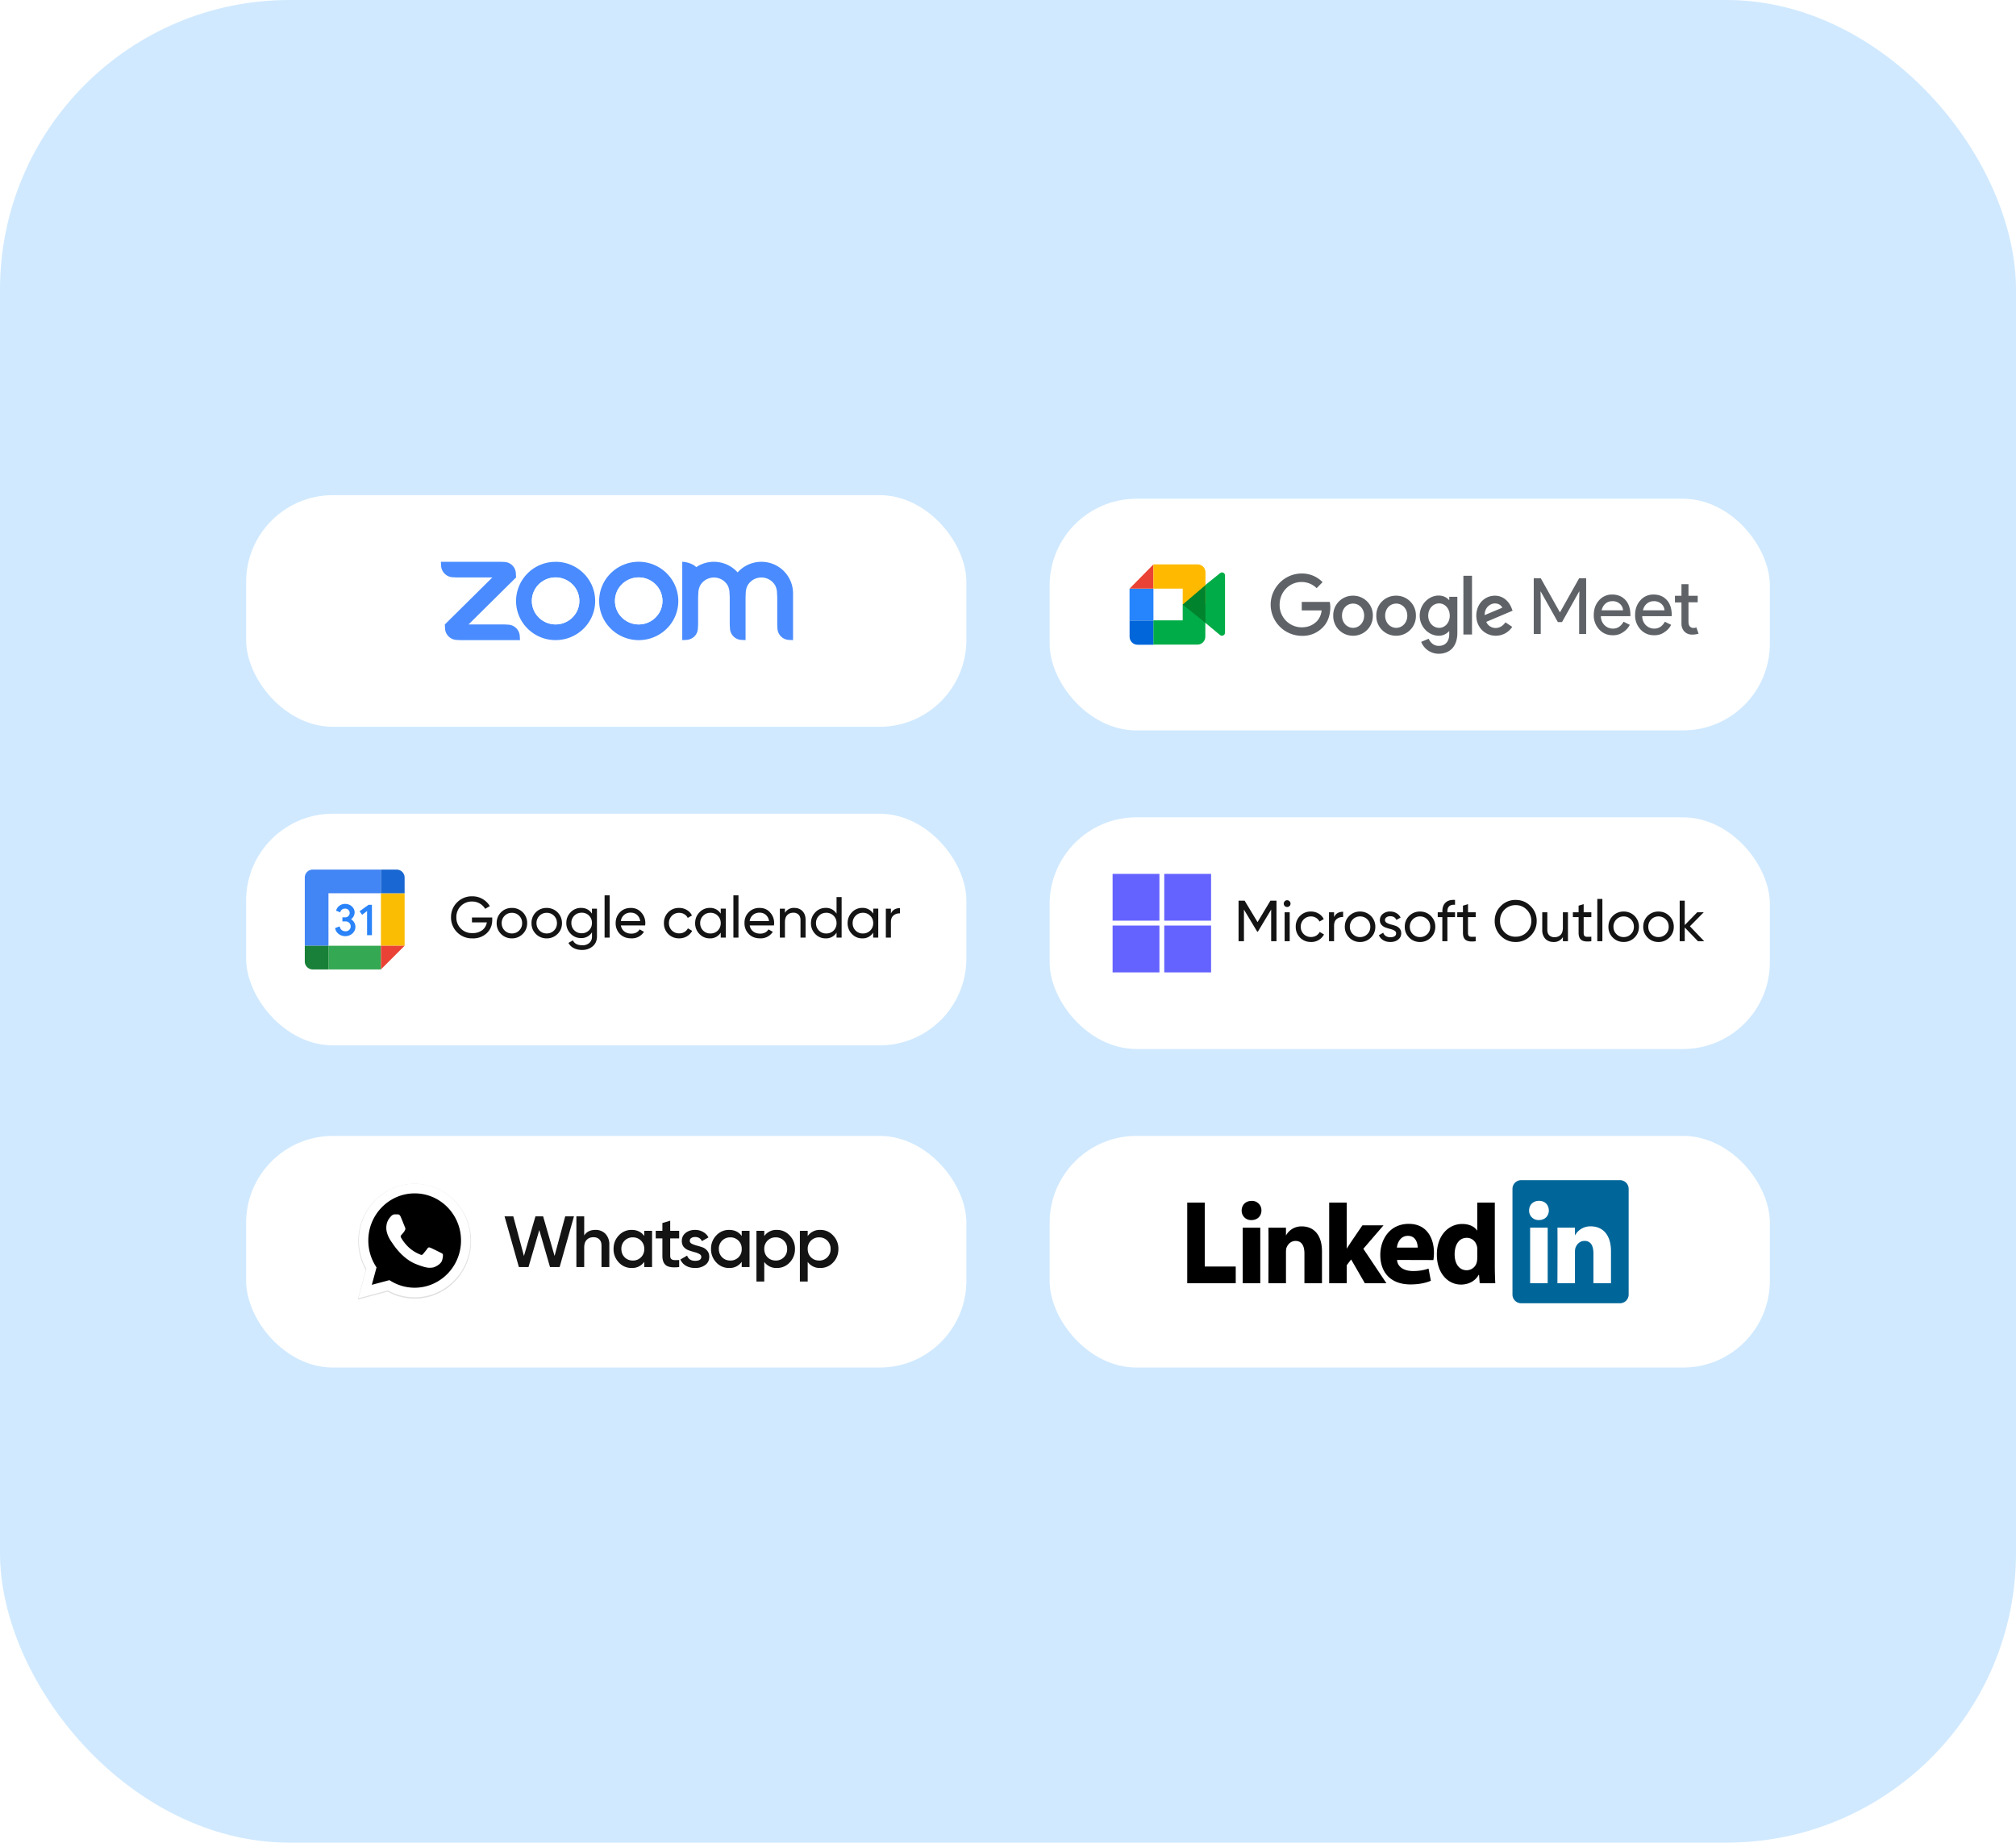 <svg xmlns="http://www.w3.org/2000/svg" fill="none" viewBox="0 0 557 509">
  <rect width="557" height="509" fill="#D0E9FF" rx="80"/>
  <g filter="url(#a)">
    <rect width="199" height="64" x="68" y="134" fill="#fff" rx="24"/>
  </g>
  <path fill="#4A8CFF" d="M153.51 155.2a10.87 10.87 0 0 0-10.93 10.8c0 5.97 4.89 10.82 10.92 10.82 6.04 0 10.94-4.83 10.94-10.8 0-5.98-4.89-10.83-10.93-10.83Zm4.62 15.4a6.61 6.61 0 0 1-9.27-.02 6.45 6.45 0 0 1 0-9.16 6.6 6.6 0 0 1 9.27-.01h.02a6.43 6.43 0 0 1-.02 9.19Z"/>
  <path fill="#4A8CFF" d="m140.4 172.55-1.1-.06h-9.84l13.12-12.98-.05-1.08a3.3 3.3 0 0 0-3.23-3.2l-1.1-.05h-16.39l.06 1.08a3.37 3.37 0 0 0 3.23 3.2l1.09.05h9.84L122.9 172.5l.06 1.08a3.33 3.33 0 0 0 3.22 3.19l1.1.06h16.39l-.06-1.09a3.35 3.35 0 0 0-3.22-3.19Z"/>
  <path fill="#fff" d="M158.14 161.4a6.61 6.61 0 0 0-9.28 0 6.45 6.45 0 0 0 0 9.17 6.6 6.6 0 0 0 9.28.01 6.44 6.44 0 0 0 0-9.18Z"/>
  <path fill="#4A8CFF" d="M210.35 155.19a8.79 8.79 0 0 0-6.55 2.93 8.8 8.8 0 0 0-11.45-1.45c-.84-.94-2.76-1.48-3.85-1.48v21.63l1.1-.05c1.81-.12 3.15-1.4 3.22-3.2l.06-1.08v-7.57l.06-1.08c0-.75.2-1.5.54-2.16a4.39 4.39 0 0 1 7.55 0c.35.67.53 1.4.53 2.16l.06 1.08v7.57l.06 1.09a3.33 3.33 0 0 0 3.21 3.19l1.1.05v-11.9l.05-1.08c0-.76.19-1.5.55-2.18a4.4 4.4 0 0 1 7.56.02c.35.67.53 1.4.53 2.16l.06 1.08v7.57l.06 1.09a3.32 3.32 0 0 0 3.21 3.19l1.1.05v-12.98a8.72 8.72 0 0 0-8.76-8.65Zm-26.15 3.17a10.99 10.99 0 0 0-15.47 0 10.74 10.74 0 0 0 .02 15.3 11.02 11.02 0 0 0 15.46 0 10.72 10.72 0 0 0-.02-15.3Zm-3.1 12.24a6.61 6.61 0 0 1-9.28-.02 6.45 6.45 0 0 1 0-9.16 6.6 6.6 0 0 1 9.28-.01 6.43 6.43 0 0 1 0 9.19Z"/>
  <path fill="#fff" d="M181.1 161.4a6.61 6.61 0 0 0-9.28 0 6.45 6.45 0 0 0 0 9.17 6.6 6.6 0 0 0 9.28.01 6.44 6.44 0 0 0 0-9.18Z"/>
  <g filter="url(#b)">
    <rect width="199" height="64" x="68" y="311" fill="#fff" rx="24"/>
  </g>
  <g filter="url(#c)">
    <rect width="199" height="64" x="290" y="311" fill="#fff" rx="24"/>
  </g>
  <g clipPath="url(#d)">
    <path fill="#069" d="M417.88 328.44a2.4 2.4 0 0 1 2.37-2.44h27.36a2.4 2.4 0 0 1 2.37 2.44v29.13a2.4 2.4 0 0 1-2.37 2.43h-27.36a2.4 2.4 0 0 1-2.37-2.44v-29.12Z"/>
    <path fill="#000" d="M328.02 354.48h13.4v-4.63h-8.56V332.2h-4.84v22.29Zm20.18 0v-15.35h-4.85v15.35h4.85Zm-2.43-17.45c1.7 0 2.75-1.18 2.75-2.65a2.58 2.58 0 0 0-2.72-2.65c-1.66 0-2.74 1.14-2.74 2.65a2.57 2.57 0 0 0 2.68 2.65h.03Zm4.68 17.45h4.85v-8.57c0-.46.03-.92.15-1.25.36-.92 1.15-1.87 2.5-1.87 1.75 0 2.45 1.41 2.45 3.48v8.21h4.85v-8.8c0-4.72-2.4-6.91-5.58-6.91a4.8 4.8 0 0 0-4.4 2.58h.03v-2.22h-4.85c.06 1.44 0 15.35 0 15.35Zm21.64-22.29h-4.85v22.29h4.85v-4.98l1.21-1.6 3.8 6.58h5.96l-6.38-9.53 5.58-6.48h-5.83s-4 5.8-4.34 6.48V332.2Z"/>
    <path fill="#000" d="M396.03 348.07c.06-.4.16-1.15.16-2 0-3.97-1.92-8-6.95-8-5.4 0-7.88 4.49-7.88 8.56 0 5.03 3.03 8.17 8.32 8.17 2.1 0 4.05-.32 5.65-1.01l-.64-3.37c-1.3.46-2.65.68-4.3.68-2.27 0-4.25-.97-4.4-3.06l10.04.03Zm-10.08-3.45c.13-1.3.96-3.24 3.03-3.24 2.2 0 2.71 2.06 2.71 3.24h-5.74Zm22.2-12.43v7.71h-.06c-.7-1.08-2.17-1.8-4.11-1.8-3.73 0-7.02 3.15-6.99 8.52 0 4.98 2.97 8.22 6.67 8.22 2 0 3.92-.92 4.88-2.69h.1l.19 2.33h4.3a90.5 90.5 0 0 1-.13-4.78v-17.51h-4.84Zm0 15.18a6 6 0 0 1-.09 1.11 2.89 2.89 0 0 1-2.84 2.4c-2 0-3.32-1.7-3.32-4.4 0-2.52 1.12-4.55 3.36-4.55 1.5 0 2.55 1.08 2.83 2.43.07.3.07.62.07.91v2.1Z"/>
    <path fill="#fff" d="M427.61 354.46v-15.35h-4.85v15.35h4.85Zm-2.42-17.44c1.69 0 2.74-1.18 2.74-2.66-.03-1.5-1.05-2.65-2.71-2.65s-2.74 1.15-2.74 2.65a2.57 2.57 0 0 0 2.68 2.66h.03Zm5.1 17.44h4.85v-8.57c0-.46.04-.92.16-1.24.35-.92 1.15-1.87 2.5-1.87 1.75 0 2.45 1.4 2.45 3.47v8.21h4.85v-8.8c0-4.71-2.4-6.9-5.59-6.9a4.8 4.8 0 0 0-4.4 2.58h.03v-2.23h-4.84c.06 1.44 0 15.35 0 15.35Z"/>
  </g>
  <g filter="url(#e)">
    <rect width="199" height="64" x="290" y="135" fill="#fff" rx="24"/>
  </g>
  <g filter="url(#f)">
    <rect width="199" height="64" x="68" y="222" fill="#fff" rx="24"/>
  </g>
  <path fill="#141414" d="M136 253.45v.67c0 1.46-.5 2.68-1.5 3.65a5.52 5.52 0 0 1-3.99 1.44 5.75 5.75 0 0 1-5.9-5.81c0-1.62.55-3 1.66-4.11a5.68 5.68 0 0 1 4.21-1.7 5.58 5.58 0 0 1 4.85 2.7l-1.28.76a4.15 4.15 0 0 0-3.58-2.02 4.24 4.24 0 0 0-4.38 4.37 4.24 4.24 0 0 0 4.44 4.35 4.3 4.3 0 0 0 2.72-.81 3.39 3.39 0 0 0 1.26-2.15h-4.11v-1.34h5.6Zm8.42 4.54a4.1 4.1 0 0 1-3 1.22 4.1 4.1 0 0 1-2.99-1.22 4.07 4.07 0 0 1-1.21-2.99c0-1.18.4-2.18 1.21-3a4.1 4.1 0 0 1 3-1.2 4.13 4.13 0 0 1 4.22 4.2c0 1.18-.41 2.18-1.23 3Zm-3-.14c.8 0 1.48-.27 2.02-.82.55-.54.82-1.22.82-2.03 0-.81-.27-1.49-.82-2.03a2.74 2.74 0 0 0-2.01-.82c-.8 0-1.46.27-2 .82a2.76 2.76 0 0 0-.82 2.03c0 .81.27 1.49.81 2.03.55.55 1.22.82 2 .82Zm12.62.14a4.1 4.1 0 0 1-2.99 1.22 4.1 4.1 0 0 1-3-1.22 4.07 4.07 0 0 1-1.2-2.99 4.1 4.1 0 0 1 4.2-4.2 4.17 4.17 0 0 1 4.22 4.2c0 1.18-.4 2.18-1.23 3Zm-2.99-.14c.8 0 1.47-.27 2.02-.82.54-.54.81-1.22.81-2.03 0-.81-.27-1.49-.81-2.03a2.74 2.74 0 0 0-2.02-.82 2.7 2.7 0 0 0-2 .82 2.76 2.76 0 0 0-.82 2.03c0 .81.28 1.49.82 2.03a2.7 2.7 0 0 0 2 .82Zm12.5-6.85h1.38v7.66c0 1.19-.4 2.1-1.2 2.76-.8.66-1.76.99-2.88.99-.9 0-1.67-.17-2.32-.51a3.32 3.32 0 0 1-1.47-1.44l1.22-.7c.43.9 1.3 1.35 2.6 1.35a2.8 2.8 0 0 0 1.96-.65 2.3 2.3 0 0 0 .72-1.8v-1.13a3.4 3.4 0 0 1-3.01 1.6c-1.14 0-2.1-.4-2.9-1.22a4.09 4.09 0 0 1-1.18-2.96c0-1.16.4-2.14 1.18-2.94a3.89 3.89 0 0 1 2.9-1.22c1.3 0 2.31.53 3 1.59V251Zm-4.88 5.98c.55.55 1.23.82 2.04.82.8 0 1.48-.27 2.03-.82.54-.54.81-1.22.81-2.03a2.76 2.76 0 0 0-2.85-2.83c-.8 0-1.48.27-2.03.82a2.74 2.74 0 0 0-.81 2.01c0 .81.27 1.49.81 2.03Zm8.37 2.02v-11.68h1.4V259h-1.4Zm4.5-3.36c.13.72.46 1.27.97 1.66.52.4 1.16.6 1.92.6 1.05 0 1.82-.4 2.3-1.17l1.19.67a3.91 3.91 0 0 1-3.52 1.8c-1.27 0-2.3-.39-3.1-1.18a4.13 4.13 0 0 1-1.2-3.02c0-1.2.4-2.2 1.18-3 .78-.8 1.78-1.2 3.02-1.2 1.17 0 2.13.4 2.86 1.24a4.27 4.27 0 0 1 1.08 3.6h-6.7Zm2.76-3.54a2.63 2.63 0 0 0-2.76 2.32h5.34a2.67 2.67 0 0 0-.9-1.72c-.48-.4-1.04-.6-1.68-.6Zm13.34 7.1a4.08 4.08 0 0 1-4.2-4.2 4.07 4.07 0 0 1 4.2-4.2 4 4 0 0 1 2.13.57c.63.37 1.1.88 1.41 1.52l-1.17.67c-.2-.43-.51-.77-.94-1.02-.42-.26-.9-.39-1.43-.39a2.79 2.79 0 0 0-2.82 2.85 2.77 2.77 0 0 0 2.82 2.83c.54 0 1.02-.12 1.44-.37.43-.25.76-.6.98-1.02l1.18.69a3.95 3.95 0 0 1-1.47 1.52c-.64.37-1.35.56-2.13.56Zm11.5-8.2h1.39v8h-1.4v-1.38a3.4 3.4 0 0 1-3.02 1.59c-1.12 0-2.08-.4-2.87-1.22a4.16 4.16 0 0 1-1.18-2.99c0-1.17.4-2.16 1.19-2.98a3.83 3.83 0 0 1 2.86-1.23 3.4 3.4 0 0 1 3.02 1.59V251Zm-2.85 6.86c.8 0 1.48-.27 2.03-.81.54-.56.81-1.24.81-2.05 0-.81-.27-1.49-.81-2.03a2.73 2.73 0 0 0-2.03-.83c-.8 0-1.48.27-2.02.83a2.76 2.76 0 0 0-.82 2.03c0 .81.28 1.5.82 2.05.54.54 1.22.81 2.01.81Zm6.34 1.14v-11.68h1.4V259h-1.4Zm4.5-3.36c.13.72.46 1.27.97 1.66.52.4 1.16.6 1.92.6 1.06 0 1.83-.4 2.3-1.17l1.19.67a3.91 3.91 0 0 1-3.52 1.8c-1.27 0-2.3-.39-3.1-1.18a4.13 4.13 0 0 1-1.19-3.02 4.03 4.03 0 0 1 4.2-4.2c1.17 0 2.12.4 2.86 1.24a4.27 4.27 0 0 1 1.07 3.6h-6.7Zm2.76-3.54c-.74 0-1.36.22-1.85.64-.5.42-.8.98-.91 1.68h5.34a2.67 2.67 0 0 0-.9-1.72c-.48-.4-1.04-.6-1.68-.6Zm9.57-1.3c.94 0 1.7.3 2.26.89.56.59.85 1.38.85 2.4V259h-1.4v-4.83c0-.65-.17-1.15-.52-1.5a1.93 1.93 0 0 0-1.46-.55c-.7 0-1.25.22-1.68.66-.43.42-.64 1.08-.64 1.98V259h-1.4v-8h1.4v1.15a2.84 2.84 0 0 1 2.6-1.36Zm11.67-3h1.4V259h-1.4v-1.38a3.4 3.4 0 0 1-3.02 1.59c-1.12 0-2.08-.4-2.87-1.22a4.16 4.16 0 0 1-1.18-2.99c0-1.17.4-2.16 1.19-2.98a3.83 3.83 0 0 1 2.86-1.23 3.4 3.4 0 0 1 3.02 1.59v-4.58Zm-2.84 10.06c.8 0 1.48-.27 2.03-.81.54-.56.81-1.24.81-2.05 0-.81-.27-1.49-.81-2.03a2.73 2.73 0 0 0-2.03-.83c-.8 0-1.48.27-2.02.83a2.76 2.76 0 0 0-.82 2.03c0 .81.28 1.5.82 2.05.54.54 1.22.81 2.01.81Zm12.97-6.86h1.39v8h-1.4v-1.38a3.4 3.4 0 0 1-3.02 1.59c-1.12 0-2.07-.4-2.86-1.22a4.16 4.16 0 0 1-1.18-2.99c0-1.17.4-2.16 1.18-2.98a3.83 3.83 0 0 1 2.86-1.23 3.4 3.4 0 0 1 3.03 1.59V251Zm-2.85 6.86a2.8 2.8 0 0 0 2.85-2.86c0-.81-.27-1.49-.82-2.03a2.73 2.73 0 0 0-2.03-.83c-.8 0-1.47.27-2.02.83a2.76 2.76 0 0 0-.81 2.03 2.77 2.77 0 0 0 2.83 2.86Zm7.74-5.52c.46-.99 1.3-1.48 2.5-1.48v1.45a2.52 2.52 0 0 0-1.76.55c-.5.4-.74 1.02-.74 1.9V259h-1.4v-8h1.4v1.34Z"/>
  <g clipPath="url(#g)">
    <path fill="#fff" d="M105.25 246.75h-14.5v14.5h14.5v-14.5Z"/>
    <path fill="#34A853" d="M105.25 261.25h-14.5v6.54h14.5v-6.54Z"/>
    <path fill="#4285F4" d="M105.25 240.21H86.39a2.2 2.2 0 0 0-2.18 2.18v18.86h6.54v-14.5h14.5v-6.54Z"/>
    <path fill="#188038" d="M84.21 261.25v4.36a2.2 2.2 0 0 0 2.18 2.18h4.36v-6.54H84.2Z"/>
    <path fill="#FBBC04" d="M111.79 246.75h-6.54v14.5h6.54v-14.5Z"/>
    <path fill="#1967D2" d="M111.79 246.75v-4.36a2.2 2.2 0 0 0-2.18-2.18h-4.36v6.54h6.54Z"/>
    <path fill="#EA4335" d="m105.25 267.79 6.54-6.54h-6.54v6.54Z"/>
    <path fill="#2A83F8" d="m100.05 252.7-.7-.98 2.48-1.78h.93v8.39h-1.34v-6.68l-1.37 1.05Zm-3.08 1.22a2.3 2.3 0 0 0 1.01-1.87c0-1.3-1.16-2.36-2.6-2.36a2.54 2.54 0 0 0-2.53 1.87l1.15.46a1.28 1.28 0 0 1 1.3-1.02 1.19 1.19 0 0 1 .92.3 1.2 1.2 0 0 1 0 1.78 1.21 1.21 0 0 1-.9.32h-.72v1.13h.8a1.35 1.35 0 0 1 1.05.35 1.38 1.38 0 0 1 .33 1.56 1.36 1.36 0 0 1-1.38.8 1.54 1.54 0 0 1-1.15-.48 1.3 1.3 0 0 1-.24-.37l-.2-.49-1.22.47c.18 1.26 1.37 2.23 2.8 2.23 1.55 0 2.81-1.15 2.81-2.56a2.5 2.5 0 0 0-1.23-2.12Z"/>
  </g>
  <g filter="url(#h)">
    <rect width="199" height="64" x="290" y="223" fill="#fff" rx="24"/>
  </g>
  <g clipPath="url(#i)">
    <path fill="#E0E0E0" d="M125.59 331.65c-2.94-3-6.86-4.65-11.03-4.65-8.59 0-15.58 7.11-15.58 15.86 0 2.8.71 5.52 2.08 7.92L98.85 359l8.26-2.2a15.35 15.35 0 0 0 7.45 1.93c8.6 0 15.59-7.12 15.59-15.86a15.9 15.9 0 0 0-4.56-11.22Zm-11.03 24.4c-2.33 0-4.6-.64-6.6-1.84l-.47-.29-4.9 1.31 1.3-4.86-.3-.5a13.33 13.33 0 0 1-1.98-7.01c0-7.27 5.81-13.18 12.96-13.18 3.46 0 6.71 1.37 9.16 3.86 2.44 2.5 3.79 5.8 3.79 9.33a13.1 13.1 0 0 1-12.96 13.18Z"/>
    <path fill="url(#j)" d="m99.56 358.08 2.11-7.84a15.3 15.3 0 0 1-1.98-7.56c0-8.35 6.67-15.13 14.87-15.13a14.6 14.6 0 0 1 10.52 4.44 15.17 15.17 0 0 1 4.35 10.7c0 8.34-6.67 15.13-14.87 15.13-2.5 0-4.94-.63-7.11-1.84l-7.89 2.1Z"/>
    <path fill="#fff" fill-rule="evenodd" d="M110.71 336.12c-.29-.65-.59-.66-.86-.67l-.74-.01c-.26 0-.67.1-1.03.49-.35.39-1.35 1.34-1.35 3.26 0 1.93 1.38 3.8 1.58 4.06.19.26 2.66 4.34 6.57 5.91 3.25 1.3 3.92 1.05 4.62.98.7-.06 2.28-.95 2.6-1.86.32-.92.32-1.7.23-1.86-.1-.17-.36-.27-.74-.46-.39-.2-2.28-1.14-2.63-1.28-.36-.13-.61-.2-.87.2s-1 1.27-1.22 1.54c-.22.26-.45.29-.83.1-.39-.2-1.63-.62-3.1-1.95a11.8 11.8 0 0 1-2.14-2.71c-.22-.4-.02-.6.17-.8.17-.18.38-.46.58-.69.19-.23.25-.4.38-.65.13-.26.06-.5-.03-.69-.1-.2-.84-2.13-1.19-2.9Z" clip-rule="evenodd"/>
    <path fill="#fff" d="M125.47 331.6a15.18 15.18 0 0 0-10.9-4.6c-8.5 0-15.4 7.03-15.4 15.67-.01 2.77.7 5.46 2.05 7.84l-2.19 8.12 8.17-2.18a15.18 15.18 0 0 0 7.36 1.91c8.5 0 15.41-7.03 15.41-15.67 0-4.2-1.6-8.13-4.5-11.1Zm-10.9 24.11c-2.3 0-4.56-.63-6.52-1.81l-.47-.28-4.85 1.29 1.3-4.8-.31-.5a13.16 13.16 0 0 1-1.96-6.94c0-7.18 5.75-13.02 12.81-13.02 3.42 0 6.64 1.36 9.06 3.82a13.07 13.07 0 0 1 3.74 9.22c0 7.18-5.75 13.02-12.8 13.02Z"/>
  </g>
  <path fill="#141414" d="m143.36 350-3.96-14h2.42l2.94 10.94 3.18-10.94h2.12l3.16 10.94 2.94-10.94h2.42l-3.96 14h-2.66L149 339.78 146.02 350h-2.66Zm21.15-10.26a3.7 3.7 0 0 1 2.78 1.1 4.2 4.2 0 0 1 1.06 3.02V350h-2.16v-5.92c0-.75-.2-1.32-.6-1.72-.4-.4-.95-.6-1.64-.6-.76 0-1.37.24-1.84.72-.47.47-.7 1.19-.7 2.16V350h-2.16v-14h2.16v5.28c.65-1.03 1.69-1.54 3.1-1.54ZM178 340h2.16v10H178v-1.44a4.05 4.05 0 0 1-3.5 1.7 4.7 4.7 0 0 1-3.52-1.52 5.23 5.23 0 0 1-1.46-3.74c0-1.48.48-2.73 1.46-3.74a4.7 4.7 0 0 1 3.52-1.52c1.52 0 2.68.56 3.5 1.68V340Zm-5.42 7.3c.6.6 1.35.9 2.26.9A3.07 3.07 0 0 0 178 345a3.09 3.09 0 0 0-3.16-3.2 3.09 3.09 0 0 0-3.16 3.2c0 .92.3 1.69.9 2.3Zm15.07-5.22h-2.48v4.8c0 .41.1.71.28.9.19.17.46.27.82.3.38.01.84 0 1.38-.02V350c-1.65.2-2.84.06-3.56-.42-.72-.5-1.08-1.4-1.08-2.7v-4.8h-1.84V340h1.84v-2.16l2.16-.64v2.8h2.48v2.08Zm2.93.68c0 .33.18.6.54.8.38.19.82.35 1.34.5.53.13 1.07.3 1.6.48.53.19.98.5 1.34.96.38.44.56 1 .56 1.68 0 .96-.37 1.71-1.12 2.26a4.5 4.5 0 0 1-2.78.82c-.99 0-1.83-.2-2.54-.62a3.64 3.64 0 0 1-1.54-1.72l1.86-1.08c.35.96 1.09 1.44 2.22 1.44 1.13 0 1.7-.37 1.7-1.12 0-.32-.19-.58-.56-.78a5.3 5.3 0 0 0-1.34-.5 27 27 0 0 1-1.58-.5c-.53-.19-.99-.5-1.36-.92-.36-.44-.54-1-.54-1.66 0-.92.35-1.66 1.04-2.22.7-.56 1.58-.84 2.62-.84.83 0 1.56.19 2.2.56a3.6 3.6 0 0 1 1.5 1.52l-1.82 1.02c-.34-.76-.97-1.14-1.88-1.14-.41 0-.76.1-1.04.28a.86.86 0 0 0-.42.78Zm14.35-2.76h2.16v10h-2.16v-1.44a4.05 4.05 0 0 1-3.5 1.7 4.7 4.7 0 0 1-3.52-1.52 5.24 5.24 0 0 1-1.46-3.74 5.2 5.2 0 0 1 1.46-3.74 4.7 4.7 0 0 1 3.52-1.52c1.52 0 2.68.56 3.5 1.68V340Zm-5.42 7.3c.6.6 1.35.9 2.26.9a3.06 3.06 0 0 0 3.16-3.2 3.09 3.09 0 0 0-3.16-3.2 3.09 3.09 0 0 0-3.16 3.2c0 .92.3 1.69.9 2.3Zm15.15-7.56c1.38 0 2.55.51 3.52 1.54a5.17 5.17 0 0 1 1.46 3.72 5.2 5.2 0 0 1-1.46 3.74 4.7 4.7 0 0 1-3.52 1.52 4.06 4.06 0 0 1-3.5-1.68V354H209v-14h2.16v1.44a4.05 4.05 0 0 1 3.5-1.7Zm-2.6 7.56c.6.6 1.36.9 2.26.9a3.07 3.07 0 0 0 3.16-3.2 3.09 3.09 0 0 0-3.16-3.2 3.09 3.09 0 0 0-3.16 3.2c0 .92.3 1.69.9 2.3Zm14.6-7.56c1.38 0 2.55.51 3.52 1.54a5.16 5.16 0 0 1 1.46 3.72c0 1.48-.48 2.73-1.46 3.74a4.7 4.7 0 0 1-3.52 1.52 4.06 4.06 0 0 1-3.5-1.68V354H221v-14h2.16v1.44a4.05 4.05 0 0 1 3.5-1.7Zm-2.6 7.56c.6.6 1.35.9 2.26.9a3.06 3.06 0 0 0 3.16-3.2 3.09 3.09 0 0 0-3.16-3.2 3.09 3.09 0 0 0-3.16 3.2c0 .92.3 1.69.9 2.3Z"/>
  <path fill="#00AC47" d="M332.2 171.36v-8.03l.82-1.73 4.08-3.28a.83.83 0 0 1 1.36.66v15.77a.85.85 0 0 1-1.4.65l-4.86-4.04Z"/>
  <path fill="#EA4335" d="m318.68 155.9-6.6 6.7h6.6v-6.7Z"/>
  <path fill="#2684FC" d="M318.68 162.64h-6.6v8.75h6.6v-8.75Z"/>
  <path fill="#0066DA" d="M312.09 171.36v4.5c0 1.24.98 2.24 2.2 2.24h4.42v-6.7h-6.62v-.04Z"/>
  <path fill="#FFBA00" d="M333.06 158.11a2.2 2.2 0 0 0-2.15-2.21h-12.23v6.7h8.09v4.4l6.29-.2v-8.69Z"/>
  <path fill="#00AC47" d="M326.77 171.36h-8.09v6.7h12.2c1.19 0 2.14-1 2.14-2.2V167h-6.25v4.36Z"/>
  <path fill="#00832D" d="M333.05 161.64v10.41l-6.28-5.05 6.28-5.36Z"/>
  <path fill="#5F6368" d="M425.7 175.12h-1.94v-15.39h1.94l5.26 9.38h.07l5.27-9.38h1.94v15.4h-1.94v-9.14l.07-2.59h-.07l-4.73 8.44h-1.15l-4.73-8.44h-.06l.06 2.6v9.12Zm19.91.35a4.88 4.88 0 0 1-3.77-1.59 5.68 5.68 0 0 1-1.5-4c0-1.6.48-2.95 1.43-4.02a4.7 4.7 0 0 1 3.67-1.63c1.53 0 2.75.52 3.67 1.53.92 1 1.36 2.42 1.36 4.25l-.03.2h-8.13a3.47 3.47 0 0 0 1.02 2.5c.65.62 1.43.93 2.31.93 1.23 0 2.21-.62 2.93-1.9l1.73.86a5.16 5.16 0 0 1-1.94 2.08c-.78.55-1.7.8-2.75.8Zm-3.1-6.88h5.92a2.54 2.54 0 0 0-.88-1.8 2.95 2.95 0 0 0-2.1-.72c-.76 0-1.37.24-1.91.69a3.35 3.35 0 0 0-1.02 1.83Zm14.52 6.88a4.88 4.88 0 0 1-3.77-1.59 5.67 5.67 0 0 1-1.5-4c0-1.6.48-2.95 1.43-4.02a4.7 4.7 0 0 1 3.67-1.63c1.53 0 2.75.52 3.67 1.53.92 1 1.36 2.42 1.36 4.25l-.03.2h-8.13a3.47 3.47 0 0 0 1.02 2.5c.65.62 1.43.93 2.31.93 1.23 0 2.21-.62 2.93-1.9l1.73.86a5.16 5.16 0 0 1-1.94 2.08c-.75.55-1.7.8-2.75.8Zm-3.1-6.88h5.95a2.54 2.54 0 0 0-.88-1.8 2.95 2.95 0 0 0-2.1-.72c-.75 0-1.37.24-1.91.69a3.2 3.2 0 0 0-1.05 1.83Zm13.6 6.71c-.85 0-1.56-.28-2.1-.8a3.1 3.1 0 0 1-.86-2.21v-5.88h-1.8v-1.83h1.8v-3.22h1.94v3.22h2.55v1.8h-2.55v5.25c0 .7.14 1.18.41 1.45.27.24.58.38.92.38.17 0 .3 0 .44-.03.17-.04.3-.1.4-.14l.62 1.76a6.8 6.8 0 0 1-1.77.25Zm-107.87-6.68v-2.35h7.75c.07.42.14.9.14 1.45 0 1.77-.48 3.95-2 5.5a7.67 7.67 0 0 1-5.92 2.42 8.65 8.65 0 0 1-8.56-8.6c0-4.75 3.9-8.62 8.56-8.62a7.88 7.88 0 0 1 5.78 2.39l-1.63 1.66a5.92 5.92 0 0 0-4.18-1.7c-3.4 0-6.05 2.8-6.05 6.26a6.12 6.12 0 0 0 6.05 6.26c2.2 0 3.46-.9 4.28-1.73a5 5 0 0 0 1.26-2.94h-5.48Zm19.64 1.46a5.42 5.42 0 0 1-5.47 5.53 5.42 5.42 0 0 1-5.47-5.53 5.4 5.4 0 0 1 5.47-5.53 5.42 5.42 0 0 1 5.48 5.53Zm-2.4 0c0-2-1.43-3.35-3.06-3.35-1.67 0-3.06 1.34-3.06 3.35 0 1.97 1.42 3.35 3.06 3.35 1.63 0 3.05-1.38 3.05-3.35Zm14.3 0a5.42 5.42 0 0 1-5.47 5.53 5.42 5.42 0 0 1-5.47-5.53 5.4 5.4 0 0 1 5.47-5.53 5.4 5.4 0 0 1 5.47 5.53Zm-2.38 0c0-2-1.43-3.35-3.06-3.35-1.66 0-3.06 1.34-3.06 3.35 0 1.97 1.43 3.35 3.06 3.35 1.63 0 3.06-1.38 3.06-3.35Zm13.83-5.23v9.96c0 4.08-2.38 5.78-5.16 5.78a5.18 5.18 0 0 1-4.83-3.29l2.07-.86c.38.9 1.3 1.97 2.76 1.97 1.8 0 2.92-1.14 2.92-3.25v-.8h-.07a3.72 3.72 0 0 1-2.85 1.25c-2.72 0-5.24-2.42-5.24-5.53 0-3.12 2.49-5.57 5.24-5.57 1.29 0 2.34.59 2.85 1.24h.07v-.9h2.24Zm-2.1 5.23c0-1.94-1.3-3.4-2.93-3.4-1.66 0-3.02 1.42-3.02 3.4 0 1.93 1.4 3.35 3.02 3.35 1.63 0 2.93-1.42 2.93-3.35Zm6.15-11.03v16.22h-2.38v-16.22h2.38Zm9.24 12.86 1.87 1.25a5.41 5.41 0 0 1-4.52 2.45c-3.1 0-5.4-2.42-5.4-5.53 0-3.29 2.34-5.53 5.13-5.53 2.82 0 4.21 2.28 4.65 3.52l.24.63-7.27 3.08a2.79 2.79 0 0 0 2.65 1.69c1.16-.03 2-.66 2.65-1.56Zm-5.74-2 4.86-2.04c-.27-.7-1.09-1.18-2-1.18-1.23-.03-2.9 1.07-2.86 3.22Z"/>
  <g fill="#6563FF" clipPath="url(#k)">
    <path d="M320.32 241.4H307.4v12.92h12.94V241.4Zm14.28 0h-12.93v12.92h12.94V241.4Zm-14.28 14.27H307.4v12.94h12.94v-12.94Zm14.28 0h-12.93v12.94h12.94v-12.94Z"/>
  </g>
  <path fill="#141414" d="M352.68 248.8V260h-1.47v-8.75l-3.67 6.1h-.19l-3.66-6.09V260h-1.49v-11.2h1.68l3.57 5.92 3.55-5.92h1.68Zm2.95 1.74a.92.92 0 0 1-.67-.27.9.9 0 0 1-.27-.65c0-.26.1-.48.27-.66.18-.2.4-.29.68-.29.25 0 .47.1.65.29.18.18.27.4.27.66a.9.9 0 0 1-.27.65.9.9 0 0 1-.66.27Zm-.7 9.46v-8h1.4v8h-1.4Zm7.28.2A4.08 4.08 0 0 1 358 256a4.07 4.07 0 0 1 4.2-4.2 4 4 0 0 1 2.13.57c.63.37 1.1.88 1.41 1.52l-1.17.67a2.63 2.63 0 0 0-2.36-1.41 2.78 2.78 0 0 0-2.82 2.85 2.76 2.76 0 0 0 2.82 2.83 2.8 2.8 0 0 0 1.44-.37c.42-.25.75-.6.97-1.02l1.19.69a3.95 3.95 0 0 1-3.6 2.08Zm6.38-6.86c.46-.99 1.29-1.48 2.5-1.48v1.45a2.52 2.52 0 0 0-1.76.55c-.5.4-.74 1.02-.74 1.9V260h-1.4v-8h1.4v1.34Zm10.17 5.65a4.1 4.1 0 0 1-3 1.22 4.1 4.1 0 0 1-2.98-1.22 4.07 4.07 0 0 1-1.22-2.99c0-1.18.4-2.18 1.22-3a4.1 4.1 0 0 1 2.99-1.2 4.17 4.17 0 0 1 4.22 4.2c0 1.18-.4 2.18-1.23 3Zm-3-.14c.8 0 1.48-.27 2.03-.82.54-.54.81-1.22.81-2.03 0-.81-.27-1.49-.81-2.03a2.74 2.74 0 0 0-2.02-.82 2.7 2.7 0 0 0-2 .82 2.76 2.76 0 0 0-.82 2.03c0 .81.28 1.49.82 2.03a2.7 2.7 0 0 0 2 .82Zm6.9-4.69c0 .3.16.56.47.75.3.18.68.33 1.12.45.43.1.87.23 1.3.38.45.14.82.39 1.13.74.3.34.46.78.46 1.33 0 .72-.28 1.3-.85 1.74-.55.44-1.27.66-2.14.66-.78 0-1.44-.17-2-.51-.55-.34-.95-.8-1.18-1.36l1.2-.7c.12.4.36.7.72.92.35.22.77.34 1.26.34.46 0 .84-.09 1.14-.26a.9.9 0 0 0 .44-.83c0-.31-.15-.56-.46-.74-.3-.19-.68-.34-1.12-.45-.44-.11-.87-.25-1.31-.4-.44-.15-.81-.4-1.12-.73a1.88 1.88 0 0 1-.47-1.31c0-.7.27-1.27.8-1.72a3.1 3.1 0 0 1 2.04-.67c.65 0 1.22.15 1.72.45.52.29.9.7 1.16 1.22l-1.17.65c-.29-.68-.86-1.02-1.71-1.02-.4 0-.73.1-1.01.29a.88.88 0 0 0-.42.78Zm12.66 4.83a4.1 4.1 0 0 1-2.99 1.22 4.1 4.1 0 0 1-2.99-1.22 4.07 4.07 0 0 1-1.22-2.99c0-1.18.4-2.18 1.22-3a4.1 4.1 0 0 1 3-1.2c1.17 0 2.16.4 2.98 1.2.82.82 1.24 1.82 1.24 3s-.42 2.18-1.24 3Zm-2.99-.14c.8 0 1.47-.27 2.02-.82.54-.54.81-1.22.81-2.03 0-.81-.27-1.49-.81-2.03a2.74 2.74 0 0 0-2.02-.82 2.7 2.7 0 0 0-2 .82 2.76 2.76 0 0 0-.81 2.03c0 .81.27 1.49.81 2.03a2.7 2.7 0 0 0 2 .82Zm9.68-8.91c-1.4-.12-2.11.49-2.11 1.82v.24h2.11v1.34h-2.11V260h-1.4v-6.66h-1.27V252h1.28v-.24c0-1.08.3-1.9.9-2.45.6-.55 1.47-.8 2.6-.72v1.35Zm5.71 3.4h-2.13v4.34c0 .4.08.68.23.85.16.16.4.24.72.25.32 0 .71 0 1.18-.03V260c-1.22.16-2.1.06-2.67-.29-.57-.36-.85-1.04-.85-2.03v-4.34h-1.58V252h1.58v-1.82l1.4-.42V252h2.12v1.34Zm15.15 5.17a5.56 5.56 0 0 1-4.11 1.7c-1.62 0-3-.57-4.11-1.7a5.63 5.63 0 0 1-1.68-4.11c0-1.62.56-3 1.68-4.11a5.56 5.56 0 0 1 4.1-1.7c1.63 0 3 .57 4.12 1.7a5.56 5.56 0 0 1 1.7 4.11 5.6 5.6 0 0 1-1.7 4.11Zm-7.2-1a4.2 4.2 0 0 0 3.09 1.24 4.25 4.25 0 0 0 4.32-4.35 4.2 4.2 0 0 0-1.25-3.1 4.11 4.11 0 0 0-3.07-1.27 4.24 4.24 0 0 0-4.32 4.37c0 1.23.41 2.26 1.23 3.1Zm16.14-5.51h1.4v8h-1.4v-1.15a2.84 2.84 0 0 1-2.6 1.36c-.93 0-1.68-.3-2.25-.88a3.4 3.4 0 0 1-.85-2.42V252h1.4v4.83c0 .65.17 1.16.52 1.52a2 2 0 0 0 1.46.53c.7 0 1.25-.21 1.68-.64.43-.44.64-1.1.64-2V252Zm7.86 1.34h-2.12v4.34c0 .4.07.68.22.85.16.16.4.24.72.25.32 0 .71 0 1.18-.03V260c-1.21.16-2.1.06-2.67-.29-.56-.36-.85-1.04-.85-2.03v-4.34h-1.58V252h1.58v-1.82l1.4-.42V252h2.12v1.34Zm1.65 6.66v-11.68h1.4V260h-1.4Zm10.27-1a4.1 4.1 0 0 1-3 1.2 4.1 4.1 0 0 1-2.98-1.2 4.07 4.07 0 0 1-1.22-3c0-1.18.4-2.18 1.22-3a4.1 4.1 0 0 1 2.99-1.2 4.13 4.13 0 0 1 4.22 4.2c0 1.18-.4 2.18-1.23 3Zm-3-.15c.8 0 1.48-.27 2.02-.82.55-.54.82-1.22.82-2.03 0-.81-.27-1.49-.82-2.03a2.74 2.74 0 0 0-2.01-.82c-.8 0-1.46.27-2 .82a2.76 2.76 0 0 0-.82 2.03c0 .81.27 1.49.82 2.03.54.55 1.2.82 2 .82Zm12.62.14a4.1 4.1 0 0 1-2.99 1.22 4.1 4.1 0 0 1-2.99-1.22 4.07 4.07 0 0 1-1.22-2.99c0-1.18.41-2.18 1.22-3a4.1 4.1 0 0 1 3-1.2c1.17 0 2.16.4 2.98 1.2.83.82 1.24 1.82 1.24 3s-.41 2.18-1.24 3Zm-2.99-.14c.8 0 1.47-.27 2.02-.82.54-.54.81-1.22.81-2.03 0-.81-.27-1.49-.81-2.03a2.74 2.74 0 0 0-2.02-.82 2.7 2.7 0 0 0-2 .82 2.76 2.76 0 0 0-.81 2.03c0 .81.27 1.49.81 2.03a2.7 2.7 0 0 0 2 .82Zm12.63 1.15h-1.72l-3.65-3.8v3.8h-1.4v-11.2h1.4v6.74l3.45-3.54h1.8l-3.83 3.87 3.96 4.13Z"/>
  <defs>
    <filter id="a" width="203.43" height="68.98" x="65.79" y="134" color-interpolation-filters="sRGB" filterUnits="userSpaceOnUse">
      <feFlood flood-opacity="0" result="BackgroundImageFix"/>
      <feColorMatrix in="SourceAlpha" result="hardAlpha" values="0 0 0 0 0 0 0 0 0 0 0 0 0 0 0 0 0 0 127 0"/>
      <feOffset dy="2.77"/>
      <feGaussianBlur stdDeviation="1.11"/>
      <feColorMatrix values="0 0 0 0 0 0 0 0 0 0 0 0 0 0 0 0 0 0 0.02 0"/>
      <feBlend in2="BackgroundImageFix" result="effect1_dropShadow_7266_21438"/>
      <feBlend in="SourceGraphic" in2="effect1_dropShadow_7266_21438" result="shape"/>
    </filter>
    <filter id="b" width="203.43" height="68.98" x="65.79" y="311" color-interpolation-filters="sRGB" filterUnits="userSpaceOnUse">
      <feFlood flood-opacity="0" result="BackgroundImageFix"/>
      <feColorMatrix in="SourceAlpha" result="hardAlpha" values="0 0 0 0 0 0 0 0 0 0 0 0 0 0 0 0 0 0 127 0"/>
      <feOffset dy="2.77"/>
      <feGaussianBlur stdDeviation="1.11"/>
      <feColorMatrix values="0 0 0 0 0 0 0 0 0 0 0 0 0 0 0 0 0 0 0.02 0"/>
      <feBlend in2="BackgroundImageFix" result="effect1_dropShadow_7266_21438"/>
      <feBlend in="SourceGraphic" in2="effect1_dropShadow_7266_21438" result="shape"/>
    </filter>
    <filter id="c" width="203.43" height="68.98" x="287.79" y="311" color-interpolation-filters="sRGB" filterUnits="userSpaceOnUse">
      <feFlood flood-opacity="0" result="BackgroundImageFix"/>
      <feColorMatrix in="SourceAlpha" result="hardAlpha" values="0 0 0 0 0 0 0 0 0 0 0 0 0 0 0 0 0 0 127 0"/>
      <feOffset dy="2.77"/>
      <feGaussianBlur stdDeviation="1.11"/>
      <feColorMatrix values="0 0 0 0 0 0 0 0 0 0 0 0 0 0 0 0 0 0 0.02 0"/>
      <feBlend in2="BackgroundImageFix" result="effect1_dropShadow_7266_21438"/>
      <feBlend in="SourceGraphic" in2="effect1_dropShadow_7266_21438" result="shape"/>
    </filter>
    <filter id="e" width="203.43" height="68.98" x="287.79" y="135" color-interpolation-filters="sRGB" filterUnits="userSpaceOnUse">
      <feFlood flood-opacity="0" result="BackgroundImageFix"/>
      <feColorMatrix in="SourceAlpha" result="hardAlpha" values="0 0 0 0 0 0 0 0 0 0 0 0 0 0 0 0 0 0 127 0"/>
      <feOffset dy="2.77"/>
      <feGaussianBlur stdDeviation="1.11"/>
      <feColorMatrix values="0 0 0 0 0 0 0 0 0 0 0 0 0 0 0 0 0 0 0.02 0"/>
      <feBlend in2="BackgroundImageFix" result="effect1_dropShadow_7266_21438"/>
      <feBlend in="SourceGraphic" in2="effect1_dropShadow_7266_21438" result="shape"/>
    </filter>
    <filter id="f" width="203.43" height="68.98" x="65.79" y="222" color-interpolation-filters="sRGB" filterUnits="userSpaceOnUse">
      <feFlood flood-opacity="0" result="BackgroundImageFix"/>
      <feColorMatrix in="SourceAlpha" result="hardAlpha" values="0 0 0 0 0 0 0 0 0 0 0 0 0 0 0 0 0 0 127 0"/>
      <feOffset dy="2.77"/>
      <feGaussianBlur stdDeviation="1.11"/>
      <feColorMatrix values="0 0 0 0 0 0 0 0 0 0 0 0 0 0 0 0 0 0 0.02 0"/>
      <feBlend in2="BackgroundImageFix" result="effect1_dropShadow_7266_21438"/>
      <feBlend in="SourceGraphic" in2="effect1_dropShadow_7266_21438" result="shape"/>
    </filter>
    <filter id="h" width="203.43" height="68.98" x="287.79" y="223" color-interpolation-filters="sRGB" filterUnits="userSpaceOnUse">
      <feFlood flood-opacity="0" result="BackgroundImageFix"/>
      <feColorMatrix in="SourceAlpha" result="hardAlpha" values="0 0 0 0 0 0 0 0 0 0 0 0 0 0 0 0 0 0 127 0"/>
      <feOffset dy="2.77"/>
      <feGaussianBlur stdDeviation="1.11"/>
      <feColorMatrix values="0 0 0 0 0 0 0 0 0 0 0 0 0 0 0 0 0 0 0.02 0"/>
      <feBlend in2="BackgroundImageFix" result="effect1_dropShadow_7266_21438"/>
      <feBlend in="SourceGraphic" in2="effect1_dropShadow_7266_21438" result="shape"/>
    </filter>
    <clipPath id="d">
      <path fill="#fff" d="M328 326h122v34H328z"/>
    </clipPath>
    <clipPath id="g">
      <path fill="#fff" d="M84 240h28v28H84z"/>
    </clipPath>
    <clipPath id="i">
      <path fill="#fff" d="M98.85 327h31.3v32h-31.3z"/>
    </clipPath>
    <clipPath id="k">
      <path fill="#fff" d="M307 241h28v28h-28z"/>
    </clipPath>
    <linearGradient id="j" x1="114.5" x2="114.5" y1="358.08" y2="327.55" gradientUnits="userSpaceOnUse">
      <stop stopColor="#20B038"/>
      <stop offset="1" stopColor="#60D66A"/>
    </linearGradient>
  </defs>
</svg>
